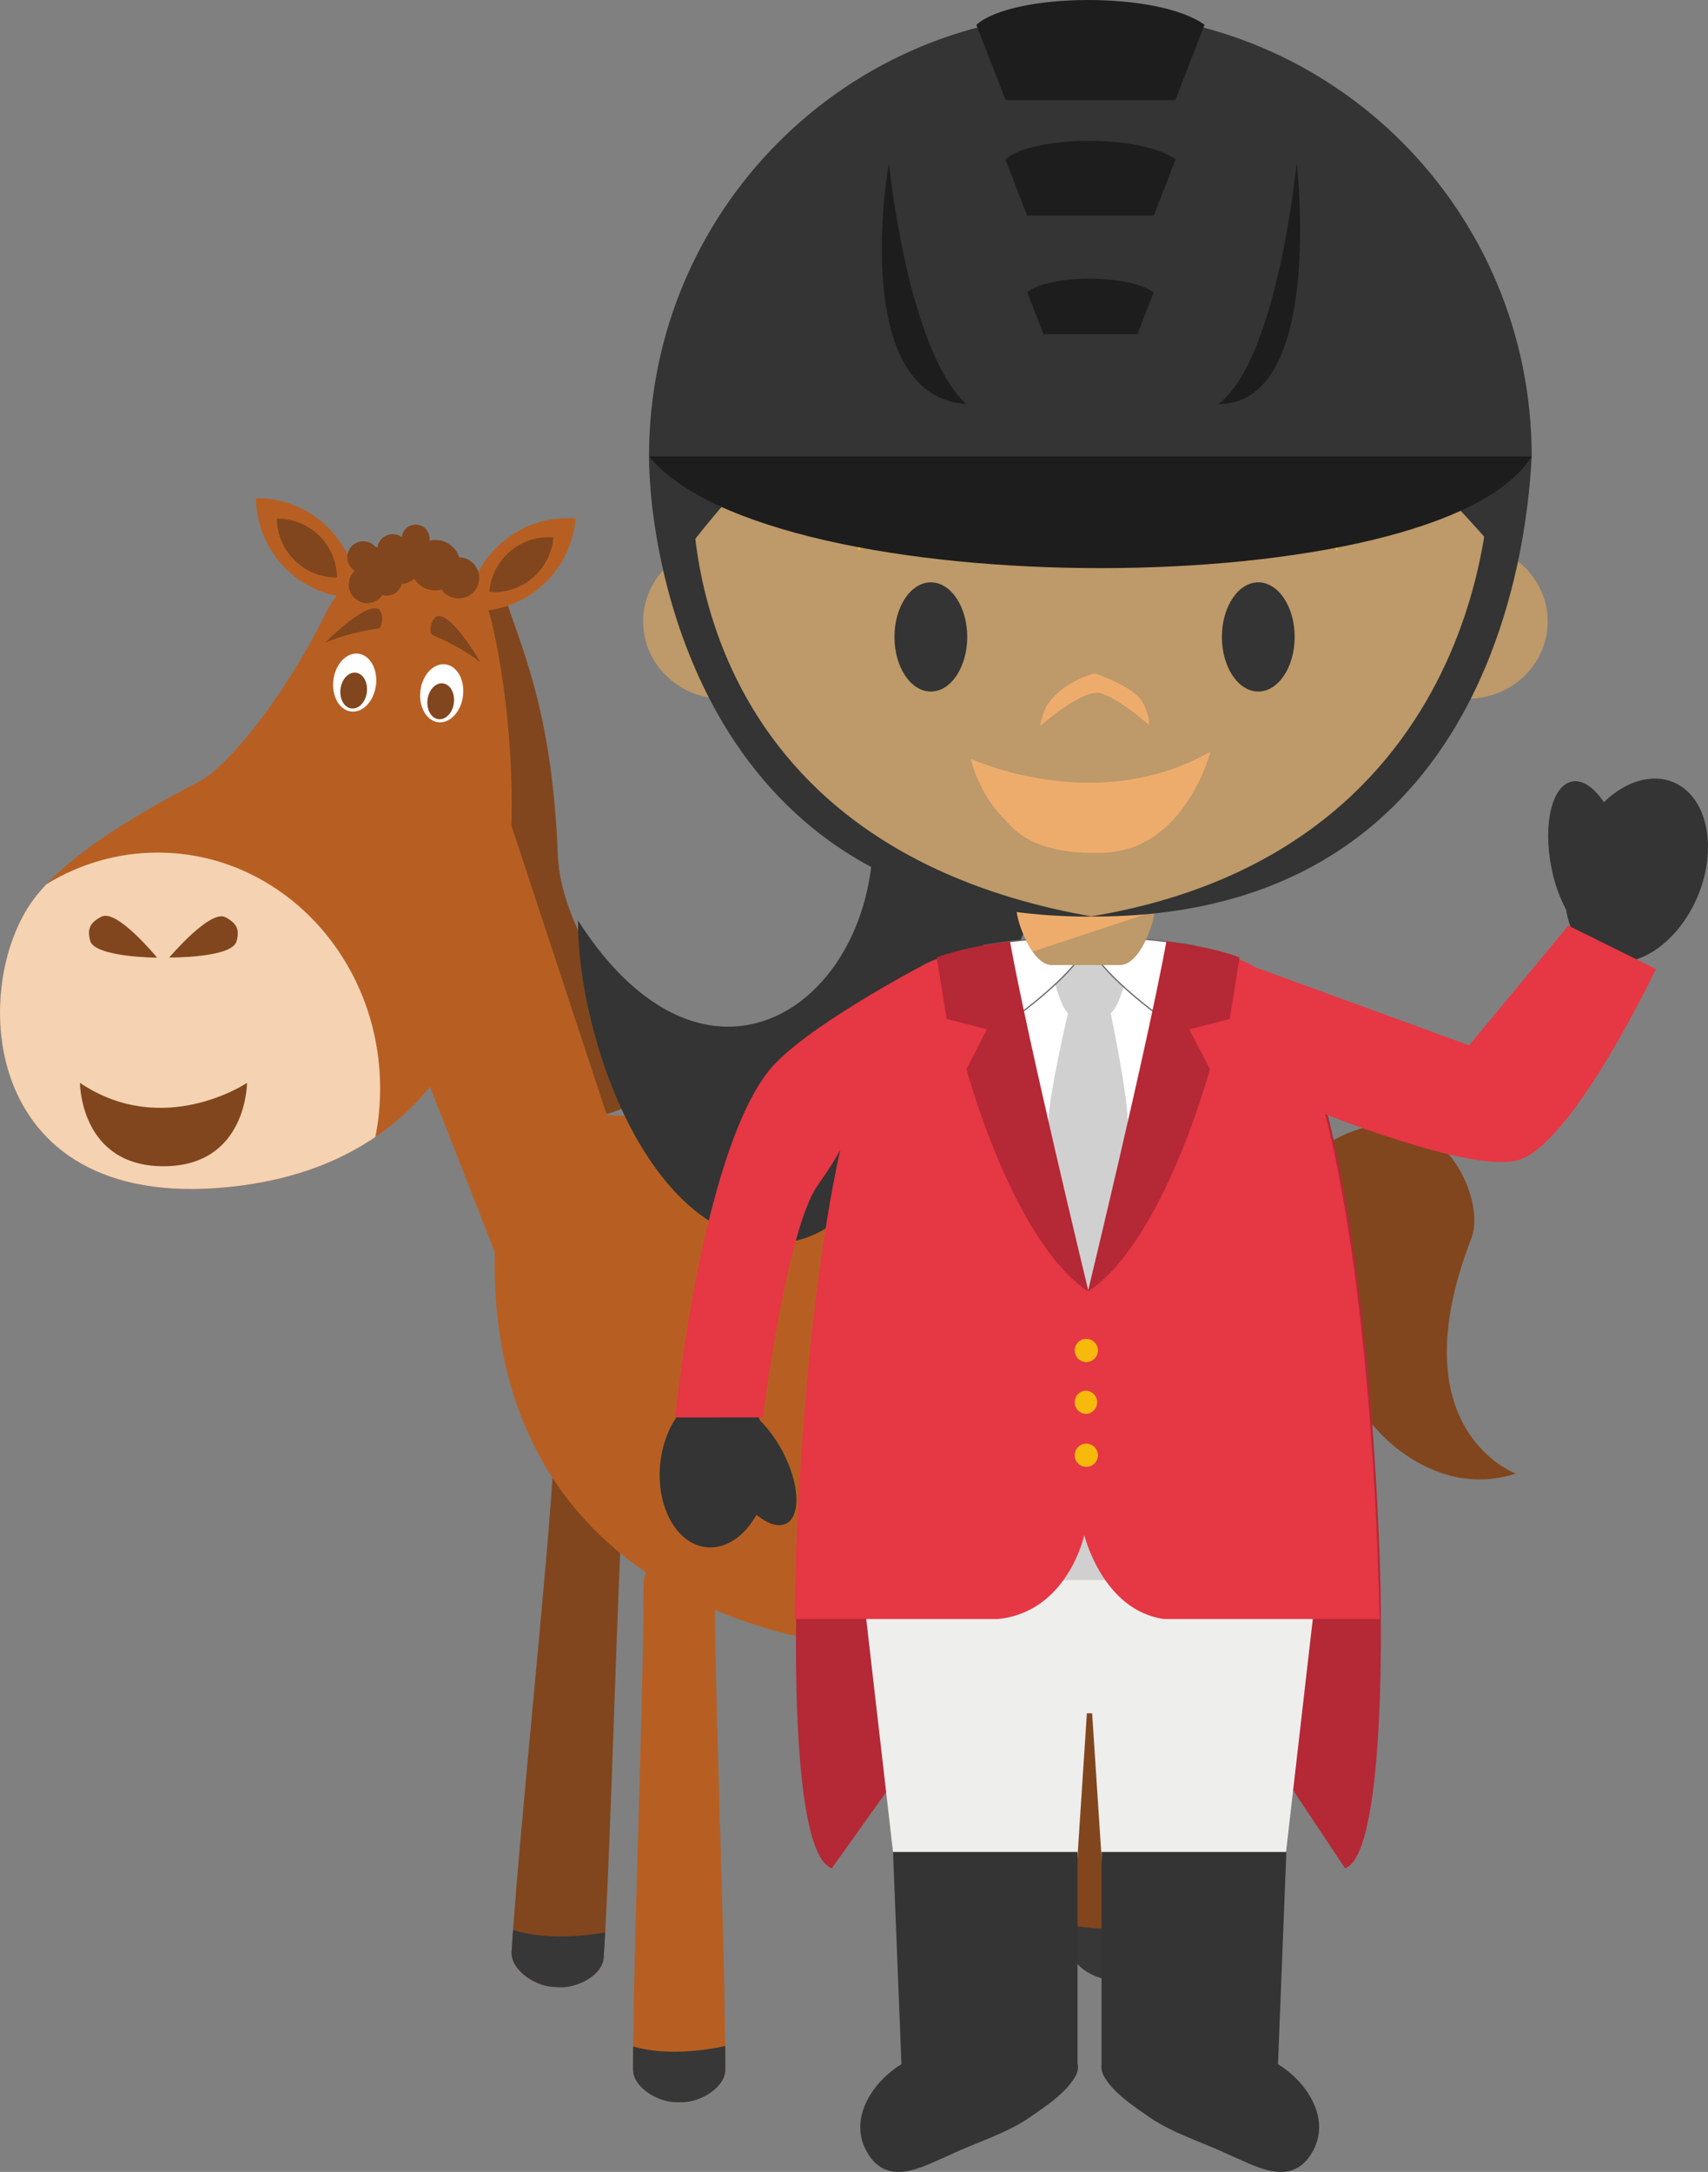 <svg version="1.1" xmlns="http://www.w3.org/2000/svg" xmlns:xlink="http://www.w3.org/1999/xlink" width="93.892" height="119.351" viewBox="0,0,93.892,119.351"><rect x="0" y="0" width="93.892" height="119.351" fill="#808080" stroke="none"/><g transform="translate(-193.83,-119.999)"><g data-paper-data="{&quot;isPaintingLayer&quot;:true}" fill-rule="evenodd" stroke="none" stroke-width="1" stroke-linecap="butt" stroke-linejoin="miter" stroke-miterlimit="10" stroke-dasharray="" stroke-dashoffset="0" style="mix-blend-mode: normal"><path d="M229.563,178.306c0.459,0.964 -0.734,2.415 -2.06,2.818l-0.007,0.002c-1.331,0.407 -2.53,0.334 -2.68,-0.159l-8.032,-26.627c-0.151,-0.493 0.809,-1.22 2.138,-1.624l0.009,-0.002c1.329,-0.407 2.508,-0.33 2.677,0.16c1.167,3.401 2.59,6.701 2.888,14.13c0.16,3.96 3.601,8.242 5.067,11.302" fill="#81461d"/><path d="M218.707,169.164l3.198,-3.917l5.506,16.703v5.12l-6.378,1.742l-3.866,-9.86z" fill="#b75f22"/><path d="M195.703,169.385c2.289,-3.03 7.85,-5.76 9.207,-6.519c1.359,-0.758 4.376,-4.243 6.79,-9.096c2.418,-4.852 8,-3.855 9.054,0c1.026,3.732 5.596,28.89 -13.721,31.385c-14.396,1.857 -14.942,-10.985 -11.33,-15.77" fill="#b75f22"/><path d="M214.726,179.813c0,0.913 -0.088,1.803 -0.259,2.663c-1.962,1.339 -4.404,2.289 -7.434,2.679c-14.396,1.855 -14.942,-10.985 -11.33,-15.77c0.202,-0.27 0.428,-0.533 0.678,-0.795c1.798,-1.105 3.891,-1.74 6.121,-1.74c6.749,0 12.224,5.805 12.224,12.963" fill="#f4d2b2"/><path d="M214.496,157.66c-0.113,0.876 -0.725,1.521 -1.371,1.438c-0.645,-0.082 -1.078,-0.86 -0.967,-1.74c0.113,-0.877 0.726,-1.522 1.374,-1.438c0.644,0.083 1.077,0.861 0.964,1.74" fill="#ffffff"/><path d="M213.996,158.043c0.069,-0.544 -0.2,-1.027 -0.597,-1.079c-0.401,-0.05 -0.781,0.346 -0.852,0.89c-0.067,0.544 0.2,1.026 0.6,1.076c0.397,0.051 0.781,-0.345 0.849,-0.887M211.7,155.323c0,0 2.055,-2.11 2.883,-1.88c0.26,0.071 0.358,0.733 0.108,1.082c0,0 -1.749,0.234 -2.991,0.797" fill="#81461d"/><path d="M219.28,158.246c-0.111,0.878 -0.726,1.521 -1.372,1.44c-0.642,-0.084 -1.077,-0.862 -0.967,-1.74c0.114,-0.877 0.73,-1.522 1.374,-1.44c0.647,0.085 1.078,0.863 0.965,1.74" fill="#ffffff"/><path d="M218.782,158.629c0.068,-0.544 -0.203,-1.026 -0.6,-1.076c-0.399,-0.051 -0.778,0.345 -0.851,0.889c-0.066,0.543 0.198,1.027 0.601,1.077c0.4,0.05 0.78,-0.346 0.85,-0.89M220.238,156.394c0,0 -1.457,-2.561 -2.314,-2.548c-0.272,0.002 -0.534,0.618 -0.38,1.018c0,0 1.634,0.668 2.694,1.53M202.467,172.624c0,0 -2.208,-2.691 -3.054,-2.254c-0.636,0.33 -0.796,0.658 -0.63,1.314c0.237,0.923 3.684,0.94 3.684,0.94M203.134,172.616c0,0 2.255,-2.661 3.087,-2.214c0.636,0.342 0.787,0.673 0.613,1.322c-0.248,0.924 -3.7,0.892 -3.7,0.892M202.817,184.086c-4.591,0 -4.591,-4.58 -4.591,-4.58c4.592,3.086 9.182,0 9.182,0c0,0 0,4.58 -4.591,4.58" fill="#81461d"/><path d="M209.573,151.279c-1.053,-1.028 -1.655,-2.431 -1.675,-3.902c1.468,-0.02 2.882,0.547 3.93,1.575c1.052,1.028 1.655,2.43 1.677,3.9c-1.468,0.02 -2.883,-0.545 -3.932,-1.572" fill="#b75f22"/><path d="M210.036,150.804c-0.621,-0.608 -0.976,-1.436 -0.99,-2.305c0.866,-0.012 1.701,0.322 2.319,0.928c0.622,0.607 0.979,1.436 0.991,2.305c-0.835,0.011 -1.674,-0.298 -2.32,-0.928" fill="#81461d"/><path d="M223.534,152.267c-1.117,0.953 -2.569,1.42 -4.032,1.297c0.122,-1.466 0.821,-2.823 1.943,-3.774c1.115,-0.953 2.564,-1.421 4.026,-1.3c-0.12,1.466 -0.816,2.824 -1.937,3.777" fill="#b75f22"/><path d="M223.103,151.76c-0.658,0.563 -1.514,0.839 -2.377,0.766c0.073,-0.865 0.485,-1.667 1.146,-2.23c0.659,-0.562 1.515,-0.837 2.378,-0.766c-0.072,0.866 -0.484,1.668 -1.147,2.23M212.936,150.455c0.062,-0.325 0.302,-0.588 0.62,-0.68c0.318,-0.091 0.661,0.004 0.886,0.247c0.047,0.016 0.091,0.037 0.134,0.062c0,-0.015 0.005,-0.028 0.005,-0.04c0.054,-0.287 0.252,-0.527 0.525,-0.633c0.272,-0.107 0.58,-0.066 0.815,0.107c0.004,-0.025 0.006,-0.055 0.012,-0.083c0.084,-0.407 0.478,-0.672 0.887,-0.596c0.409,0.076 0.681,0.465 0.613,0.875c0.194,-0.048 0.396,-0.054 0.593,-0.018c0.492,0.096 0.892,0.452 1.047,0.928c0.427,0.011 0.811,0.262 0.993,0.648c0.182,0.386 0.131,0.842 -0.132,1.178c-0.263,0.337 -0.693,0.496 -1.111,0.413c-0.289,-0.054 -0.544,-0.221 -0.71,-0.463c-0.583,0.152 -1.197,-0.092 -1.517,-0.602c-0.183,0.177 -0.425,0.28 -0.68,0.289c-0.056,0.224 -0.2,0.415 -0.4,0.53c-0.2,0.115 -0.438,0.143 -0.66,0.078c-0.222,0.328 -0.623,0.51 -1.033,0.431c-0.378,-0.075 -0.681,-0.356 -0.785,-0.727c-0.104,-0.371 0.009,-0.769 0.293,-1.03c-0.306,-0.196 -0.462,-0.558 -0.395,-0.915M227.015,227.575c-0.064,0.981 -1.48,1.686 -2.458,1.624l-0.375,-0.023c-0.975,-0.063 -2.291,-0.95 -2.23,-1.929c0.427,-6.64 1.859,-19.886 2.285,-26.524c0.062,-0.979 0.905,-1.723 1.884,-1.663l0.376,0.026c0.977,0.062 1.717,0.91 1.653,1.892c-0.427,6.64 -0.706,19.956 -1.135,26.597M257.757,226.939c0.028,0.983 -1.319,1.819 -2.296,1.845l-0.377,0.012c-0.98,0.028 -2.37,-0.732 -2.398,-1.714c-0.186,-6.651 0.02,-19.971 -0.169,-26.623c-0.027,-0.98 0.744,-1.798 1.724,-1.828l0.376,-0.012c0.981,-0.025 1.796,0.75 1.821,1.731c0.188,6.651 1.135,19.937 1.319,26.589M263.613,190.985c0,0 0.203,-2.914 0.992,-3.088c2.882,-0.634 2.52,4.905 3.153,7.629c0.617,2.653 4.7,6.99 9.402,5.447c0,0 -6.545,-2.353 -2.443,-12.939c1.052,-2.71 -3.162,-11.005 -11.104,-2.49c-0.59,0.637 -1.19,3.266 -1.19,3.266z" fill="#81461d"/><path d="M264.855,190.364c0,9.055 -7.459,20.402 -19.559,20.402c-12.1,0 -23.816,-5.85 -24.256,-20.403c-0.143,-4.827 0.621,-8.755 5.903,-9.068c4.62,-0.272 15.388,4.26 21.033,4.397c3.125,0.077 5.5,-1.266 9.015,-2.09c3.61,-0.848 7.864,0.303 7.864,6.762" fill="#b75f22"/><path d="M233.703,233.725c0,0.984 -1.37,1.791 -2.35,1.791h-0.375c-0.979,0 -2.348,-0.807 -2.348,-1.79c0,-6.654 0.576,-19.957 0.576,-26.613c0,-0.984 0.793,-1.776 1.772,-1.776h0.376c0.979,0 1.77,0.792 1.77,1.776c0,6.656 0.579,19.959 0.579,26.612M263.613,232.543c0,0.983 -1.37,1.787 -2.349,1.787h-0.375c-0.98,0 -2.351,-0.804 -2.351,-1.787c0,-6.654 0.578,-26.546 0.578,-33.2c0,-0.981 0.794,-1.795 1.773,-1.795h0.375c0.98,0 1.773,0.814 1.773,1.795c0,6.654 0.576,26.546 0.576,33.2" fill="#b75f22"/><path d="M228.634,232.453c1.764,0.52 3.838,0.24 5.064,-0.02c0.002,0.45 0.005,0.885 0.005,1.293c0,0.983 -1.37,1.791 -2.349,1.791h-0.376c-0.978,0 -2.348,-0.808 -2.348,-1.792c0,-0.398 0.002,-0.829 0.004,-1.272M258.547,231.256c1.744,0.535 3.81,0.272 5.06,0.01c0.002,0.465 0.006,0.894 0.006,1.277c0,0.984 -1.369,1.788 -2.349,1.788h-0.376c-0.978,0 -2.35,-0.804 -2.35,-1.788c0,-0.385 0.004,-0.822 0.008,-1.287M252.655,225.756c1.83,0.457 3.931,0.113 5.06,-0.147c0.017,0.467 0.032,0.91 0.043,1.33c0.025,0.984 -1.321,1.817 -2.298,1.845l-0.375,0.013c-0.98,0.028 -2.373,-0.733 -2.398,-1.714c-0.011,-0.418 -0.022,-0.86 -0.032,-1.327M222.034,226.058c1.807,0.559 3.925,0.33 5.064,0.135c-0.027,0.486 -0.055,0.949 -0.083,1.382c-0.064,0.981 -1.48,1.686 -2.457,1.624l-0.375,-0.023c-0.976,-0.063 -2.292,-0.949 -2.23,-1.929c0.023,-0.375 0.051,-0.774 0.081,-1.189" fill="#373737"/><path d="M225.605,170.586c8.224,12.816 19.198,2.12 15.466,-9.21c-2.711,-8.229 12,2.674 12,2.674c0,0 -8.611,23.848 -16.085,24.202c-7.475,0.355 -11.409,-11.315 -11.381,-17.666" data-paper-data="{&quot;origPos&quot;:null}" fill="#333433"/><path d="M266.78,181.11c2.622,10.24 2.929,25.676 2.929,25.676c0,0 0.456,15.034 -1.937,15.878l-9.216,-13.838c-3.827,-0.397 -4.734,-4.61 -4.734,-4.61c0,0 -1.013,4.213 -4.386,4.61l-9.882,13.838c-2.492,-0.885 -1.91,-15.889 -1.91,-15.889h0.01c0,0 0.307,-15.437 2.926,-25.686c-1.49,0.591 27.73,0.625 26.2,0.021" fill="#b52836"/><path d="M266.246,206.799l-1.978,17.216h-9.755l-0.647,-9.866h-0.288l-0.646,9.866h-9.753l-1.98,-17.215z" fill="#eeeeed"/><path d="M243.392,233.424h-0.008l-0.463,-11.655h10.142v11.655h0.008c0.064,0.261 -0.02,0.518 -0.196,0.793c-0.574,0.889 -1.57,1.532 -2.42,2.125c-1.313,0.907 -2.975,1.389 -4.426,2.083c-1.314,0.555 -3.042,1.607 -4.22,0.29c-1.555,-1.873 -0.237,-4.168 1.583,-5.291M254.384,233.424v-11.655h10.159l-0.459,11.655h-0.008c1.817,1.123 3.136,3.415 1.578,5.29c-1.175,1.318 -2.903,0.27 -4.215,-0.287c-1.455,-0.692 -3.115,-1.185 -4.43,-2.087c-0.848,-0.596 -1.844,-1.232 -2.418,-2.12c-0.177,-0.278 -0.26,-0.6 -0.199,-0.796z" fill="#343434"/><path d="M253.44,201.86l8.505,4.94h-17.29z" fill="#d0d0d0"/><path d="M280.248,162.944c0.583,-0.116 1.214,0.334 1.748,1.138c1.175,-1.134 2.626,-1.608 3.837,-1.093c1.854,0.79 2.445,3.6 1.317,6.274c-1.129,2.676 -3.55,4.206 -5.404,3.418c-0.994,-0.424 -1.628,-1.43 -1.822,-2.687c-0.392,-0.743 -0.668,-1.542 -0.82,-2.368c-0.46,-2.374 0.05,-4.468 1.144,-4.682M230.128,200.4c0.104,-1 0.433,-1.858 0.906,-2.546l4.472,-0.006c0.038,0.068 0.096,0.169 0.132,0.242c0.433,0.426 0.853,0.996 1.21,1.665c0.928,1.757 1.024,3.531 0.215,3.96c-0.433,0.23 -1.037,0.03 -1.647,-0.476c-0.653,1.174 -1.683,1.896 -2.758,1.783c-1.65,-0.176 -2.78,-2.246 -2.53,-4.622" fill="#333433"/><path d="M280.046,170.865l4.813,2.38c0,0 -4.442,9.371 -7.45,10.466c-2.17,0.79 -9.196,-1.886 -10.73,-2.49c2.62,10.247 2.927,25.693 2.927,25.693h0.007l0.07,2.053h-11.862c-3.37,-0.463 -4.386,-4.61 -4.386,-4.61c0,0 -0.904,4.213 -4.732,4.609h-11.191l0.036,-2.061c0,0 0.271,-13.577 2.465,-23.711c-0.238,0.47 -0.617,1.067 -1.24,1.952c-1.711,2.44 -3.015,12.74 -3.015,12.74l-4.813,0.004c0,0 1.417,-14.265 5.112,-19.007c1.8,-2.31 8.29,-5.722 8.29,-5.722c0,0 0,0.005 -0.002,0.007c2.071,-1.318 7.39,-1.554 7.39,-1.554l1.768,0.075h0.15l1.768,-0.06c0,0 5.425,0.2 7.454,1.552l-0.012,-0.02l11.73,4.282l5.453,-6.579z" fill="#e63744"/><path d="M253.113,190.177l-2.093,-4.747l-2.545,-13.573c1.777,-0.27 3.362,-0.33 3.362,-0.33l1.77,0.047h0.148l1.77,-0.064c0,0 1.426,0.064 3.086,0.31l-2.264,13.61l-1.941,4.44l-0.76,1.101l-0.533,-0.793z" fill="#ffffff"/><path d="M251.465,181.633c0.024,-1.515 1.078,-5.964 1.078,-5.964c-0.472,-0.387 -0.875,-2.282 -0.875,-2.282l1.975,-1.72l2.183,1.72c0,0 -0.43,1.942 -0.941,2.282c0,0 0.932,4.462 0.94,5.97c0.005,1.586 -0.94,6.27 -0.94,6.27l-1.24,3.037l-1.218,-2.9c0,0 -0.985,-4.79 -0.962,-6.413" fill="#d0d0d0"/><path d="M253.673,171.607h0.081l1.771,-0.081c0,0 2,0.081 4.024,0.456c0.053,0.684 0.049,1.415 -0.122,2.092c-0.143,0.527 -0.407,0.643 -0.7,1.026c-0.264,0.382 -0.117,0.645 -0.644,0.73c-0.32,0.059 -0.582,-0.06 -0.815,-0.26l-0.026,0.019c0,0 -3.569,-2.657 -3.569,-3.982" fill="#ffffff"/><path d="M255.526,171.557l-1.771,0.084h-0.051c0.06,1.251 3.25,3.69 3.539,3.906l0.025,-0.021l0.022,0.017c0.254,0.225 0.508,0.306 0.79,0.257c0.334,-0.056 0.377,-0.176 0.451,-0.373c0.039,-0.103 0.08,-0.216 0.171,-0.345c0.088,-0.12 0.175,-0.21 0.258,-0.298c0.18,-0.193 0.337,-0.358 0.435,-0.715c0.145,-0.577 0.184,-1.25 0.126,-2.058c-1.994,-0.366 -3.976,-0.45 -3.995,-0.454M257.266,175.611l-0.021,0.02l-0.023,-0.015c-0.146,-0.11 -3.582,-2.683 -3.582,-4.01v-0.032h0.115l1.77,-0.081c0.022,0 2.025,0.088 4.033,0.456l0.023,0.007l0.002,0.023c0.064,0.827 0.026,1.517 -0.121,2.107c-0.103,0.373 -0.267,0.546 -0.453,0.743c-0.083,0.088 -0.166,0.176 -0.254,0.29c-0.085,0.124 -0.125,0.233 -0.164,0.33c-0.075,0.197 -0.128,0.353 -0.501,0.415c-0.055,0.012 -0.111,0.018 -0.167,0.017c-0.226,0 -0.441,-0.09 -0.657,-0.27" fill="#666767"/><path d="M248.215,174.305c-0.239,-0.643 -0.529,-1.631 -0.31,-2.357c1.301,-0.217 2.614,-0.352 3.932,-0.405l1.771,0.064h0.009c0,1.324 -3.572,3.981 -3.572,3.981l-0.078,-0.013c-0.905,0 -1.43,-0.39 -1.752,-1.27" fill="#ffffff"/><path d="M251.838,171.574c-0.017,0 -1.946,0.064 -3.904,0.403c-0.16,0.55 -0.053,1.333 0.312,2.32c0.322,0.875 0.834,1.248 1.725,1.248l0.067,0.008c0.22,-0.163 3.488,-2.646 3.543,-3.915zM249.968,175.609c-0.905,0 -1.458,-0.399 -1.784,-1.292c-0.378,-1.01 -0.478,-1.811 -0.308,-2.377l0.007,-0.021l0.02,-0.002c1.302,-0.218 2.616,-0.354 3.935,-0.407l1.77,0.064h0.043v0.034c0,1.324 -3.436,3.898 -3.584,4.007l-0.01,0.009l-0.09,-0.015z" fill="#666767"/><path d="M253.63,190.983c0,0 3.321,-13.719 4.318,-19.254c1.294,0.161 2.852,0.438 4.027,0.883l-0.546,3.38l-2.219,0.567l1.131,2.186c0,0 -2.54,9.484 -6.711,12.238" fill="#b52836"/><path d="M253.671,190.983c-4.175,-2.754 -6.713,-12.238 -6.713,-12.238l1.128,-2.186l-2.218,-0.567l-0.544,-3.38c1.173,-0.445 2.734,-0.722 4.027,-0.883c0.997,5.535 4.32,19.254 4.32,19.254" fill="#b52836"/><path d="M252.909,194.21c0,-0.352 0.286,-0.638 0.638,-0.638c0.352,0 0.638,0.286 0.638,0.638c0,0.352 -0.286,0.638 -0.638,0.638c-0.352,0 -0.638,-0.286 -0.638,-0.638M252.909,197.058c-0.001,-0.17 0.065,-0.333 0.184,-0.454c0.119,-0.121 0.282,-0.189 0.452,-0.189c0.337,0.023 0.599,0.303 0.599,0.641c0,0.338 -0.262,0.618 -0.599,0.641c-0.352,0 -0.636,-0.289 -0.636,-0.64M252.909,199.969c-0.001,-0.169 0.066,-0.332 0.185,-0.452c0.119,-0.12 0.282,-0.187 0.451,-0.187c0.353,0 0.639,0.286 0.64,0.639c0,0.352 -0.286,0.638 -0.638,0.638c-0.352,0 -0.638,-0.286 -0.638,-0.638" fill="#f6b90c"/><path d="M231.14,150.614c-0.173,-1.151 -0.259,-2.314 -0.258,-3.478c0,-12.767 10.306,-23.12 23.019,-23.12c12.712,0 23.02,10.353 23.02,23.12c-0,1.111 -0.08,2.22 -0.239,3.32c1.332,0.73 2.228,2.108 2.228,3.69c0,2.346 -1.972,4.249 -4.397,4.249c-0.163,-0 -0.325,-0.01 -0.487,-0.03c-3.931,7.097 -11.47,11.895 -20.125,11.895c-8.647,0 -16.18,-4.79 -20.116,-11.874c-0.068,0.006 -0.136,0.009 -0.204,0.009c-2.428,0 -4.397,-1.903 -4.397,-4.25c0,-1.472 0.778,-2.77 1.956,-3.531" data-paper-data="{&quot;origPos&quot;:null}" fill="#be9969"/><path d="M249.311,147.65c0,0 -0.503,1.803 -2.082,1.446c-0.772,-0.174 -0.908,-1.201 -3.386,-0.74c-0.779,0.18 -2.417,1.156 -2.732,1.808c-0.316,0.652 -0.088,-2.392 2.457,-3.522c1.835,-0.675 2.457,-0.642 3.977,-0.642c1.52,0 1.987,0.907 1.766,1.65M259.052,147.65c0,0 0.503,1.803 2.082,1.446c0.772,-0.174 0.908,-1.201 3.386,-0.74c0.779,0.18 2.417,1.156 2.732,1.808c0.316,0.652 0.087,-2.392 -2.457,-3.522c-1.835,-0.675 -2.457,-0.642 -3.977,-0.642c-1.52,0 -1.987,0.907 -1.766,1.65" fill="#f6b90c"/><path d="M247,155c0,1.657 -0.895,3 -2,3c-1.105,0 -2,-1.343 -2,-3c0,-1.657 0.895,-3 2,-3c1.105,0 2,1.343 2,3M265,155c0,1.657 -0.895,3 -2,3c-1.105,0 -2,-1.343 -2,-3c0,-1.657 0.895,-3 2,-3c1.105,0 2,1.343 2,3" data-paper-data="{&quot;origPos&quot;:null}" fill="#333433"/><path d="M254.02,158.069c-1.125,0.153 -3.02,1.834 -3.02,1.834c0,0 0.207,-1.009 0.503,-1.299c0.8,-1.156 2.487,-1.604 2.487,-1.604c0,0 2.173,0.703 2.65,1.588c0.443,0.824 0.34,1.238 0.34,1.238c0,0 -2.121,-1.871 -2.96,-1.756z" fill="#eeac6c"/><path d="M247.2,161.696c0,0 6.897,3.208 13.172,-0.397c0,0 -1.39,5.47 -5.95,5.561c-4.115,0.122 -4.984,-1.492 -5.477,-1.956c-0.492,-0.463 -1.42,-1.772 -1.745,-3.208" fill="#eeac6c"/><path d="M267.621,149.07c-1.877,-1.166 -4.642,-1.901 -4.642,-1.901c-0.326,-0.613 -0.034,-1.654 0.401,-1.717c1.378,-0.195 4.241,3.618 4.241,3.618M240.976,149.07c1.879,-1.166 4.642,-1.901 4.642,-1.901c0.326,-0.613 0.036,-1.654 -0.4,-1.717c-1.375,-0.195 -4.242,3.618 -4.242,3.618" fill="#f6b90c"/><path d="M277.731,144.352c0.037,2.704 -1.16,6.461 -1.16,6.461c0,0 -6.08,-7.23 -9.792,-9.26c-4.533,-2.477 -6.794,1.172 -10.848,-2.042c-0.672,-0.531 -1.922,-1.946 -1.922,-1.946c0,0 -1.525,1.55 -1.928,1.946c-4.56,4.481 -7.973,-0.748 -11.81,1.957c-4.882,3.445 -9.01,9.18 -9.01,9.18c0,0 -1.418,-1.629 -1.218,-6.549c0.054,-1.414 0.736,-4.558 1.854,-7.753c4.026,-8.121 12.38,-13.706 22.032,-13.706c11.084,0 20.456,7.365 23.53,17.485c0.157,1.403 0.248,2.813 0.273,4.225" data-paper-data="{&quot;origPos&quot;:null}" fill="#333433"/><path d="M251.645,173.03c-1.075,0 -1.945,-2.316 -1.945,-3.375h7.649c0,1.059 -0.871,3.375 -1.943,3.375h-3.76" data-paper-data="{&quot;origPos&quot;:null}" fill="#be9969"/><path d="M250.592,172.294c-0.429,-0.662 -0.802,-1.556 -0.874,-2.214c1.213,0.2 2.457,0.3 3.726,0.3c1.325,0 2.624,-0.113 3.89,-0.33l-0.013,0.015l-6.729,2.229" fill="#eeac6c"/><path d="M278.03,145.077c-0.27,5.58 -2.701,25.4 -24.263,25.288c22.153,-3.655 21.944,-23.977 21.944,-23.977z" fill="#333433"/><path d="M231.92,146.388c0,0 -1.534,19.858 21.947,23.977c-21.561,0.112 -24.36,-19.905 -24.36,-25.288z" fill="#333433"/><path d="M278.03,145.077c-5.04,8.153 -41.814,8.226 -48.523,0c0,0 11.32,-10.687 24.506,-10.687c16.023,0 24.017,10.687 24.017,10.687" fill="#1d1d1d"/><path d="M229.507,145.077c0,-13.507 10.86,-24.369 24.26,-24.369c13.4,0 24.263,10.862 24.263,24.369z" fill="#333433"/><path d="M249.093,128.759c1.504,-1.332 7.467,-1.386 9.363,0l-1.201,3.086h-6.961zM251.19,138.359l-0.892,-2.29c1.118,-0.988 5.547,-1.03 6.953,0l-0.892,2.291h-5.169zM249.111,125.498l-1.609,-4.136c2.016,-1.78 10.004,-1.853 12.544,0l-1.608,4.136h-9.328zM260.796,142.208c5.884,0 4.312,-13.254 4.312,-13.254c0,0 -1.037,10.833 -4.312,13.254M246.942,142.208c-6.534,-0.493 -4.25,-13.254 -4.25,-13.254c0,0 1.005,10.19 4.25,13.254" fill="#1d1d1d"/></g></g></svg>